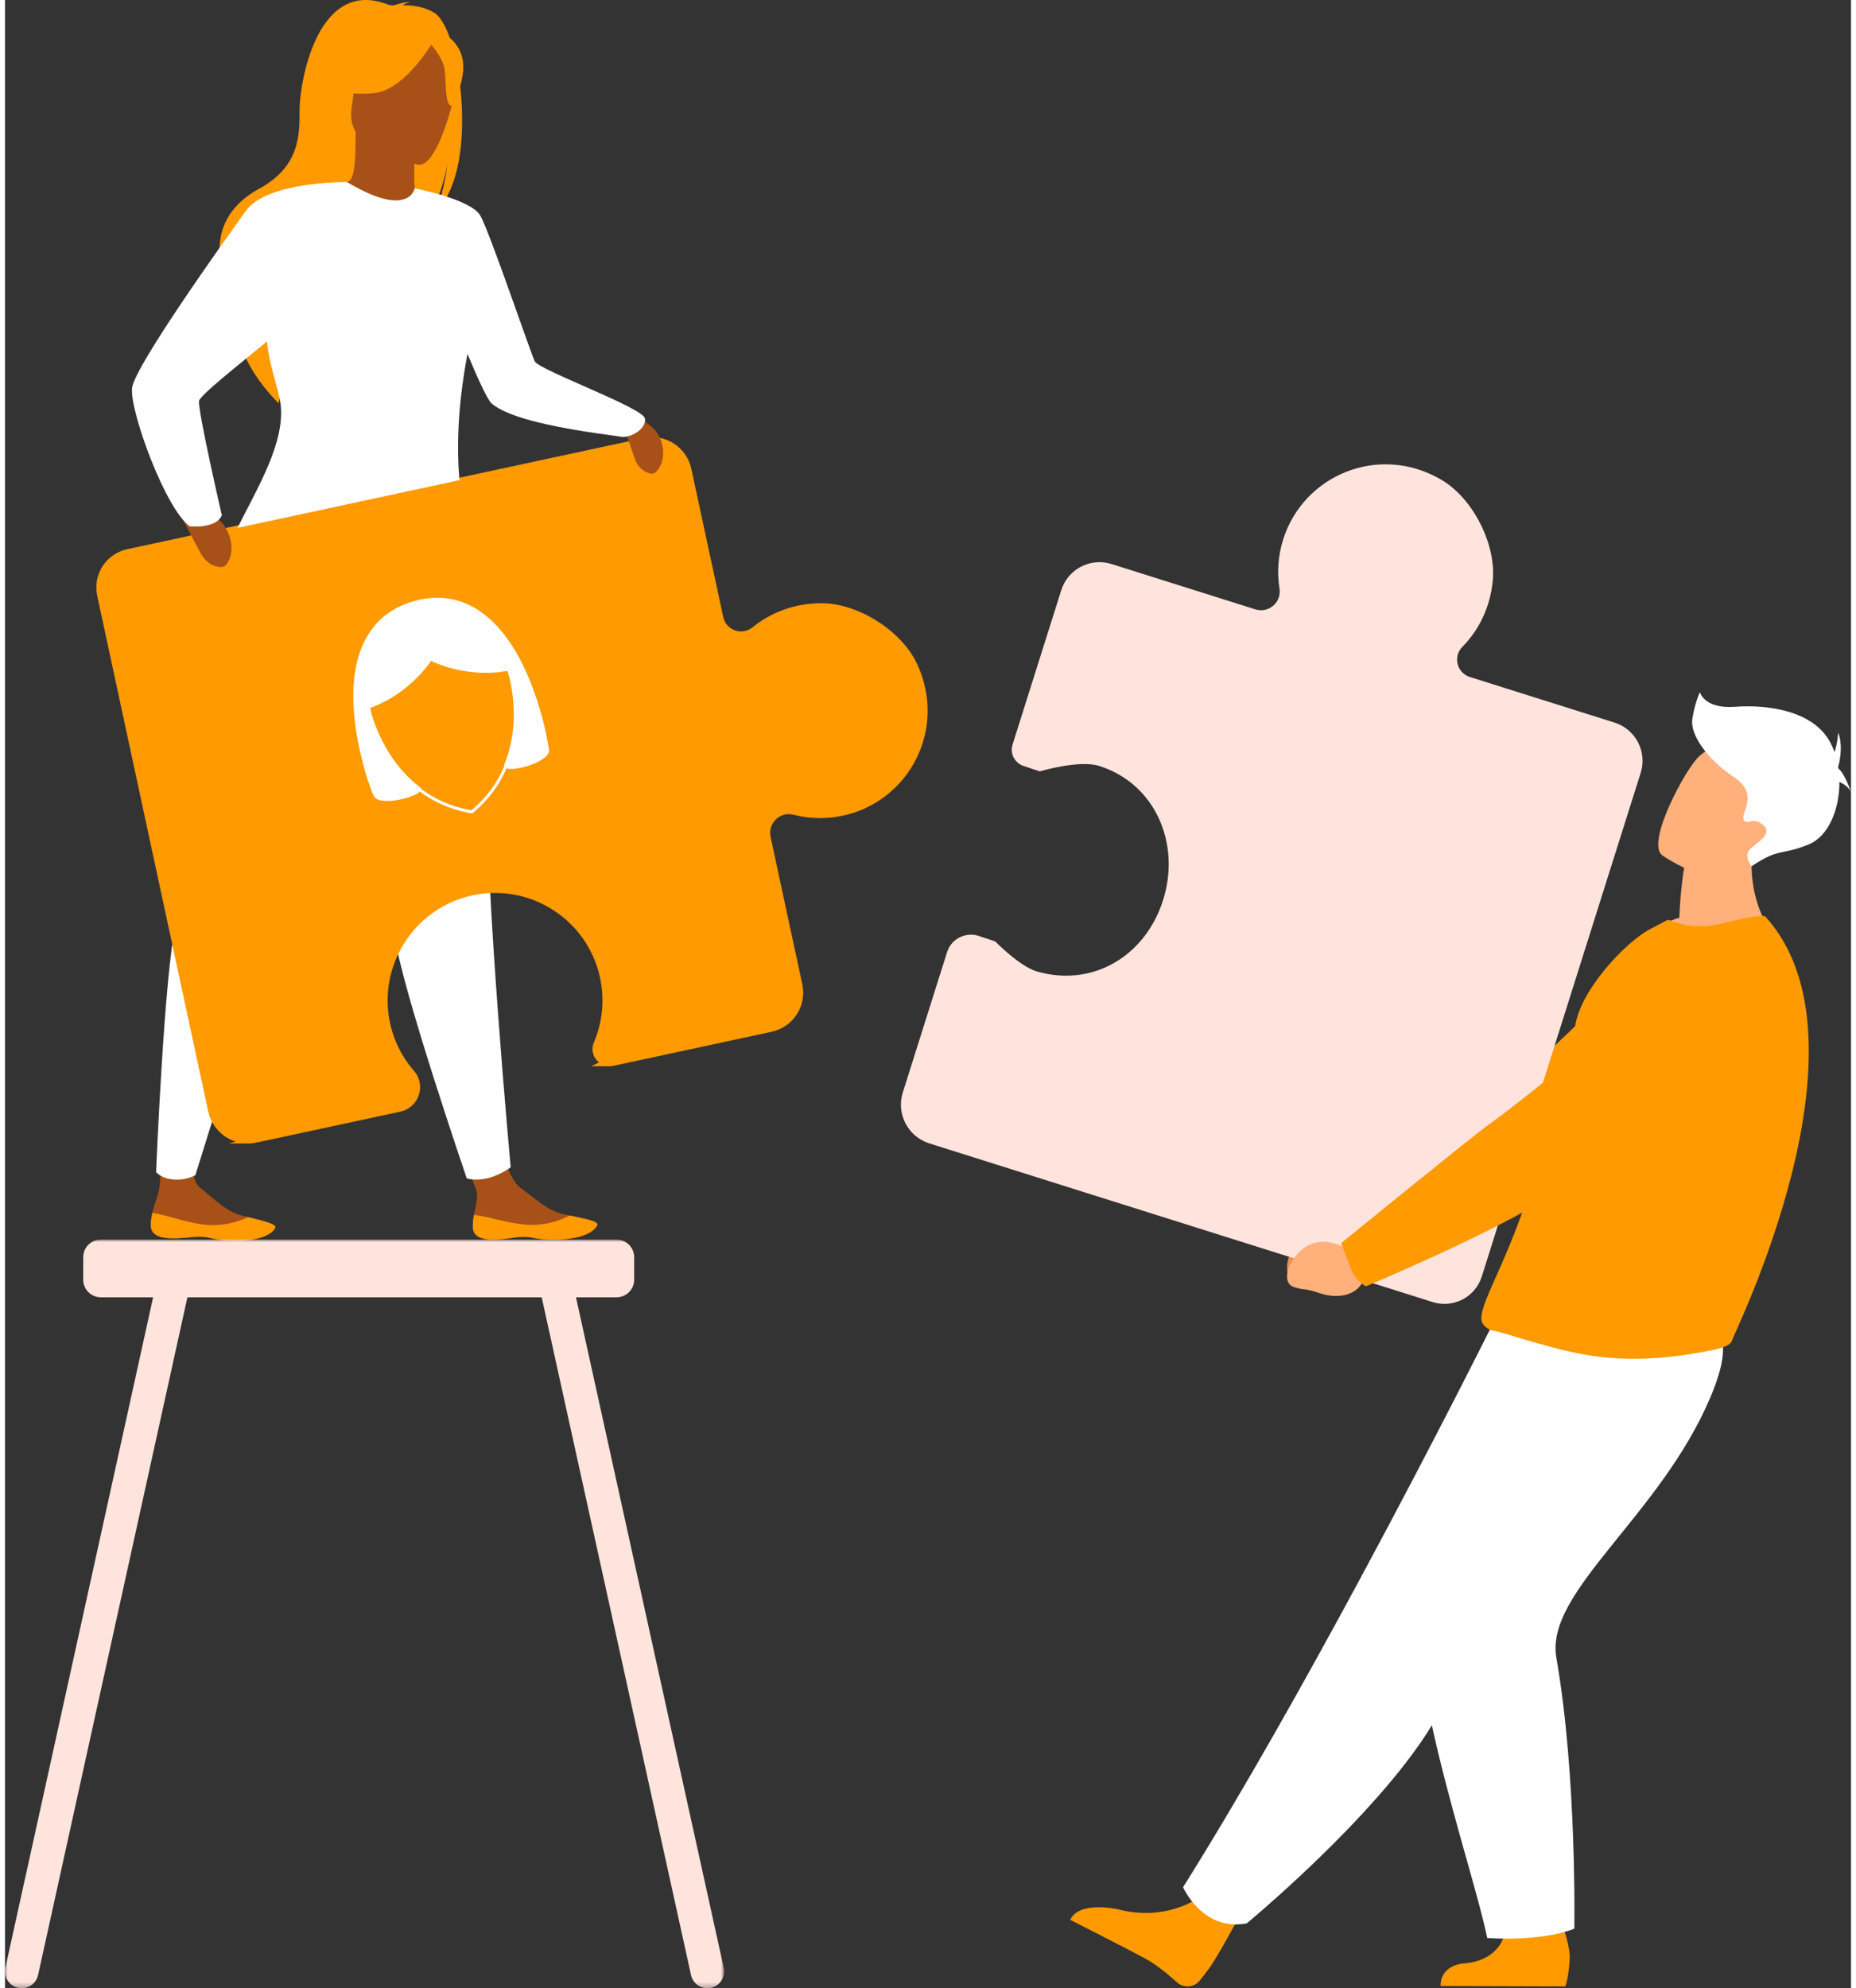 <?xml version="1.0" encoding="UTF-8"?>
<svg width="282px" height="302px" viewBox="0 0 352 379" version="1.1" xmlns="http://www.w3.org/2000/svg" xmlns:xlink="http://www.w3.org/1999/xlink">
    <rect x="0" y="0" width="352" height="379" fill="#333333" stroke="none"/>
    <title>Group 64</title>
    <defs>
        <polygon id="path-1" points="0 0 137.123 0 137.123 142.704 0 142.704"></polygon>
    </defs>
    <g id="Page-1" stroke="none" stroke-width="1" fill="none" fill-rule="evenodd">
        <g id="PAGES-PARTENAIRES-INITIALE" transform="translate(-1112, -175)">
            <g id="Group-64" transform="translate(1112, 175)">
                <path d="M89.23,234.171 C89.493,236.627 92.97,236.538 96.9,235.95 C100.83,235.361 99.814,236.394 105.34,236.287 C110.866,236.18 112.709,234.293 112.95,233.495 C113.165,232.788 110.486,232.287 107.616,231.689 C107.256,231.615 106.893,231.537 106.531,231.458 C103.295,230.749 101.091,228.42 98.275,226.415 C95.608,224.517 93.811,215.815 93.811,215.815 L85.956,215.769 C85.956,215.769 88.424,223.638 89.71,226.375 C90.466,227.984 89.66,230.051 89.407,231.601 C89.271,232.444 89.137,233.306 89.23,234.171" id="Fill-1" fill="#A75118"></path>
                <path d="M96.9,235.95 C100.829,235.361 99.814,236.394 105.34,236.287 C110.866,236.18 112.709,234.293 112.95,233.495 C113.165,232.788 110.486,232.287 107.616,231.689 L107.584,231.742 C107.584,231.742 104.091,233.768 99.528,233.462 C95.808,233.214 91.974,231.793 89.407,231.601 C89.271,232.444 89.137,233.305 89.23,234.171 C89.493,236.627 92.97,236.538 96.9,235.95" id="Fill-3" fill="#FF9A00"></path>
                <path d="M27.817,233.782 C27.986,236.246 31.465,236.288 35.413,235.848 C39.363,235.408 38.309,236.401 43.835,236.503 C49.361,236.604 51.274,234.788 51.545,234 C51.787,233.301 49.127,232.699 46.283,231.994 C45.925,231.906 45.566,231.814 45.207,231.722 C42,230.892 39.885,228.481 37.147,226.372 C34.554,224.374 36.687,216.087 36.687,216.087 L30.726,213.274 C30.726,213.274 29.907,221.815 29.465,226.135 C29.284,227.904 28.402,229.681 28.09,231.22 C27.922,232.058 27.756,232.914 27.817,233.782" id="Fill-5" fill="#A75118"></path>
                <path d="M35.413,235.848 C39.362,235.408 38.309,236.401 43.835,236.503 C49.361,236.605 51.274,234.787 51.545,234 C51.787,233.3 49.128,232.699 46.283,231.994 L46.249,232.046 C46.249,232.046 42.682,233.939 38.133,233.461 C34.425,233.073 30.647,231.509 28.09,231.22 C27.923,232.058 27.756,232.914 27.817,233.781 C27.987,236.246 31.465,236.288 35.413,235.848" id="Fill-7" fill="#FF9A00"></path>
                <path d="M41.206,110.793 C41.206,110.793 39.555,118.782 37.901,159.297 C37.901,159.297 34.834,166.798 32.609,175.971 C30.385,185.143 28.815,223.417 28.815,223.417 C28.815,223.417 29.702,224.695 32.395,224.856 C34.594,224.989 36.305,224.025 36.305,224.025 C36.305,224.025 51.77,173.895 59.298,154.434 C66.826,134.972 71.237,107.182 71.237,107.182 L41.206,110.793 Z" id="Fill-9" fill="#FFFFFF"></path>
                <path d="M59.806,114.213 C59.806,114.213 61.025,122.279 73.51,160.861 C73.51,160.861 73.232,168.959 74.324,178.334 C75.415,187.709 88.053,224.62 88.053,224.62 C88.053,224.62 89.731,225.203 92.249,224.538 C94.59,223.921 96.425,222.514 96.425,222.514 C96.425,222.514 91.581,169.757 91.9,148.895 C92.218,128.032 86.728,100.435 86.728,100.435 L59.806,114.213 Z" id="Fill-11" fill="#FFFFFF"></path>
                <path d="M81.918,2.475 C79.961,1.23 77.553,0.985 75.86,1 C76.317,0.573 77.18,0.453 77.18,0.453 C76.14,0.245 73.752,1.166 73.752,1.166 C59.47,-5.169 56.109,16.144 56.166,21.138 C56.221,26.13 55.972,31.862 48.478,35.964 C33.735,44.034 45.037,59.973 45.037,59.973 C42.382,67.583 52.207,76.905 52.207,76.905 C52.041,72.864 70.604,47.118 80.612,41.244 C83.145,37.892 84.29,31.803 84.377,31.323 C83.727,36.164 82.758,38.849 81.938,40.347 C90.521,33.21 87.104,5.773 81.918,2.475" id="Fill-13" fill="#FF9A00"></path>
                <path d="M78.807,38.487 C78.857,38.51 74.124,40.965 70.563,39.992 C67.214,39.08 65.026,34.74 65.071,34.73 C66.489,34.449 66.899,32.501 66.869,24.133 L67.51,24.259 L77.904,26.317 L78.291,26.392 C78.291,26.392 78.044,29.781 78.037,32.976 C78.034,33.652 78.044,34.318 78.07,34.941 C78.14,36.795 78.346,38.271 78.807,38.487" id="Fill-15" fill="#A75118"></path>
                <path d="M66.396,23.086 C66.396,23.086 63.235,18.094 62.476,13.826 C61.934,10.778 63.488,-0.517 74.846,1.109 C74.846,1.109 78.146,1.434 81.246,3.528 C83.713,5.192 87.272,8.785 83.292,18.642 L82.258,21.972 L66.396,23.086 Z" id="Fill-17" fill="#FF9A00"></path>
                <path d="M78.926,31.41 C78.926,31.41 64.774,29.541 66.075,20.752 C67.376,11.962 66.425,5.802 75.516,6.624 C84.606,7.446 85.861,11.059 86.142,14.098 C86.421,17.137 82.641,31.67 78.926,31.41" id="Fill-19" fill="#A75118"></path>
                <path d="M81.977,7.366 C81.977,7.366 76.575,17.1 70.415,17.742 C64.256,18.383 61.92,16.411 61.92,16.411 C61.92,16.411 67.009,13.476 68.893,7.312 C68.893,7.312 79.793,2.025 81.977,7.366" id="Fill-21" fill="#FF9A00"></path>
                <path d="M80.895,8.06 C80.895,8.06 83.438,10.792 83.808,13.134 C84.178,15.477 83.808,20.131 85.175,20.174 C85.175,20.174 89.132,13.601 86.45,9.149 C83.607,4.429 80.895,8.06 80.895,8.06" id="Fill-23" fill="#FF9A00"></path>
                <path d="M173.876,126.474 C170.907,120.19 162.654,114.99 155.699,114.987 C150.563,114.986 146.034,116.737 142.529,119.59 C140.524,121.221 137.501,120.146 136.958,117.62 L130.871,89.359 C129.983,85.239 125.921,82.616 121.797,83.504 L23.305,104.687 C19.276,105.554 16.713,109.52 17.579,113.546 L38.754,211.864 C39.36,214.675 41.423,216.797 43.982,217.612 L42.689,217.979 L46.513,217.979 L46.544,217.973 C47.011,217.96 47.484,217.906 47.959,217.804 L50.103,217.343 L75.381,211.906 C78.929,211.143 80.369,206.854 77.985,204.12 C75.682,201.479 74.026,198.208 73.32,194.503 C71.33,184.06 77.791,173.717 88.057,170.937 C99.477,167.845 111.01,174.969 113.467,186.38 C114.392,190.672 113.896,194.94 112.295,198.694 C111.673,200.152 112.188,201.667 113.255,202.53 L111.781,203.249 L115.197,203.247 C115.453,203.253 115.717,203.231 115.986,203.173 L146.169,196.682 C150.295,195.794 152.919,191.733 152.031,187.61 L145.982,159.523 C145.422,156.924 147.794,154.646 150.371,155.308 C153.35,156.073 156.549,156.177 159.761,155.486 C172.39,152.77 179.773,138.956 173.876,126.474" id="Fill-25" fill="#FF9A00"></path>
                <path d="M117.185,78.61 C117.185,78.61 123.328,79.616 124.938,83.608 C126.548,87.601 124.3,90.304 123.435,90.295 C122.569,90.286 120.912,89.647 120.135,87.576 C119.36,85.506 117.185,78.61 117.185,78.61" id="Fill-27" fill="#A75118"></path>
                <path d="M32.609,96.425 C32.609,96.425 39.506,96.416 41.987,100.489 C44.468,104.563 42.499,107.923 41.551,108.069 C40.604,108.215 38.677,107.816 37.455,105.693 C36.231,103.57 32.609,96.425 32.609,96.425" id="Fill-29" fill="#A75118"></path>
                <path d="M117.356,83.244 C116.744,83.113 114.071,82.799 110.671,82.264 C104.41,81.282 95.681,79.554 92.752,76.855 C91.959,76.121 90.111,72.089 88.19,67.465 C86.248,77.701 86.141,85.552 86.655,91.529 L44.335,100.631 C47.965,93.301 53.581,84.211 52.527,76.855 C52.137,74.127 50.642,70.385 50.083,66.182 C50.035,65.82 49.996,65.458 49.963,65.091 C44.029,69.974 37.172,75.361 37.008,76.438 C36.735,78.244 41.356,98.237 41.356,98.237 C40.208,100.876 35.225,100.321 35.225,100.321 C30.554,96.989 23.686,78.103 24.237,73.92 C24.786,69.735 41.815,45.892 45.936,40.194 C50.008,34.563 64.871,34.704 65.229,34.706 L65.232,34.706 L65.236,34.706 C77.057,41.798 78.122,35.904 78.122,35.904 C78.122,35.904 88.787,37.931 90.62,41.078 C92.454,44.227 100.49,68.1 101.059,68.942 C102.249,70.699 121.678,77.734 122.026,79.771 C122.379,81.807 119.097,83.613 117.356,83.244" id="Fill-31" fill="#FFFFFF"></path>
                <g id="Group-35" transform="translate(0, 236.296)">
                    <mask id="mask-2" fill="white">
                        <use xlink:href="#path-1"></use>
                    </mask>
                    <g id="Clip-34"></g>
                    <path d="M137.048,138.814 L108.877,10.996 L116.631,10.996 C118.47,10.996 119.973,9.494 119.973,7.657 L119.973,3.34 C119.973,1.503 118.47,0 116.631,0 L18.264,0 C16.425,0 14.921,1.503 14.921,3.34 L14.921,7.657 C14.921,9.494 16.425,10.996 18.264,10.996 L28.247,10.996 L0.075,138.814 C-0.304,140.533 0.789,142.249 2.504,142.629 C4.218,143.008 5.931,141.913 6.309,140.195 L34.785,10.996 L102.338,10.996 L130.814,140.195 C131.193,141.913 132.905,143.008 134.62,142.629 C136.334,142.249 137.427,140.533 137.048,138.814" id="Fill-33" fill="#FFE4DD" mask="url(#mask-2)"></path>
                </g>
                <path d="M256.19,232.613 L253.504,234.793 C253.504,234.793 246.155,232.16 244.496,240.886 C244.496,240.886 244.055,244.605 246.412,244.612 C248.769,244.619 247.797,244.205 251.135,244.303 C254.473,244.401 257.24,242.642 257.729,239.935 L259.326,237.642 L256.19,232.613 Z" id="Fill-36" fill="#EA8E50"></path>
                <path d="M256.494,237.291 C254.351,235.055 254.523,233.403 254.523,233.403 C254.523,233.403 279.34,213.098 281.857,211.444 C283.572,210.317 301.848,194.126 310.391,184.254 C314.629,179.358 319.879,181.258 325.884,182.98 L330.83,184.398 C336.802,186.11 338.355,194.457 333.455,198.513 C319.655,209.935 296.698,222.784 292.403,225.483 C281.739,232.187 260.866,240.152 260.866,240.152 C260.866,240.152 258.334,239.212 256.494,237.291" id="Fill-38" fill="#FF9A00"></path>
                <path d="M227.45,361.828 C227.45,361.828 221.427,366.337 212.199,363.955 C212.199,363.955 204.758,362.26 203.126,365.968 C203.126,365.968 214.538,371.762 217.426,373.346 C219.602,374.54 221.873,376.425 223.479,377.882 C224.749,379.035 226.728,378.879 227.812,377.548 C228.314,376.931 228.888,376.196 229.518,375.344 C231.277,372.961 235.377,365.265 235.377,365.265 L227.45,361.828 Z" id="Fill-40" fill="#FF9A00"></path>
                <path d="M224.637,359.746 C224.637,359.746 228.305,368.196 236.77,366.643 C236.77,366.643 254.044,352.387 265.893,337.577 C269.741,332.768 273.018,327.9 274.944,323.445 C282.801,305.265 304.008,278.151 317.492,264.408 L283.756,252.213 C283.756,252.213 272.951,273.935 258.574,300.616 C248.212,319.84 235.999,341.64 224.637,359.746" id="Fill-42" fill="#FFFFFF"></path>
                <path d="M286.237,366.622 C286.237,366.622 286.605,373.365 278.425,374.264 C278.425,374.264 273.751,374.289 273.737,378.58 L297.511,378.656 C297.511,378.656 298.202,376.924 298.369,373.217 C298.497,370.369 295.607,362.926 295.607,362.926 L286.237,366.622 Z" id="Fill-44" fill="#FF9A00"></path>
                <path d="M294.822,252.213 C294.822,252.213 279.793,268.715 270.253,298.447 C265.063,314.623 279.767,355.293 282.633,369.423 C282.633,369.423 292.497,370.26 299.242,367.654 C299.242,367.654 299.754,338.468 295.81,315.973 C293.602,303.384 315.598,289.049 325.209,266.301 C331.747,250.826 323.793,251.088 314.017,250.717 L294.822,252.213 Z" id="Fill-46" fill="#FFFFFF"></path>
                <path d="M312.17,178.588 C320.533,183.306 337.65,178.955 337.65,178.955 C337.65,178.955 330.698,171.013 333.857,158.222 L327.292,161.554 L320.24,165.133 C320.24,165.133 319.784,167.392 319.467,171.449 C319.387,172.494 319.314,173.661 319.264,174.936 C314.971,176.237 312.17,178.588 312.17,178.588" id="Fill-48" fill="#FFB07B"></path>
                <path d="M281.51,251.36 C281.51,252.829 283.203,253.532 283.562,253.603 C286.935,254.219 296.351,257.88 304.834,258.719 C311.977,259.467 318.609,258.757 325.895,257.295 C326.86,257.101 329.124,256.491 329.285,255.568 C329.486,254.559 357.387,198.728 335.697,174.745 C335.188,174.182 330.906,175.195 326.991,176.125 C323.375,176.981 320.058,176.503 317.096,175.316 L313.425,177.247 C308.915,179.758 300.383,188.679 299.385,195.679 C298.878,199.239 296.841,201.875 296.251,205.006 C296.032,206.165 295.809,207.296 295.581,208.399 C295.137,210.561 294.679,212.619 294.207,214.577 C292.932,219.871 291.585,224.429 290.263,228.366 C288.856,232.547 287.476,236.024 286.243,238.932 C284.644,242.705 283.292,245.523 282.448,247.682 C281.852,249.202 281.51,250.393 281.51,251.36" id="Fill-50" fill="#FF9A00"></path>
                <path d="M171.197,208.245 L179.633,181.511 C180.453,178.916 183.141,177.686 185.488,178.347 L185.495,178.348 C185.62,178.384 185.743,178.427 185.866,178.472 L188.824,179.46 C188.824,179.46 193.455,184.226 196.78,185.187 C206.998,188.142 216.697,182.699 220.425,172.744 C224.571,161.671 219.76,149.511 208.622,146.001 C204.811,144.8 197.31,147.038 197.31,147.038 L194.3,146.039 C192.664,145.542 191.541,143.778 192.125,141.927 L201.411,112.503 C202.68,108.481 206.971,106.248 210.996,107.517 L238.415,116.158 C240.952,116.957 243.443,114.81 243.024,112.185 C242.541,109.149 242.736,105.957 243.724,102.826 C247.609,90.514 262.061,84.458 273.947,91.491 C279.931,95.032 284.342,103.729 283.694,110.648 C283.216,115.758 281.048,120.102 277.878,123.323 C276.066,125.165 276.856,128.273 279.321,129.05 L306.909,137.744 C310.932,139.012 313.165,143.299 311.896,147.318 L281.595,243.336 C280.355,247.264 276.164,249.444 272.234,248.205 L176.256,217.957 C172.175,216.671 169.91,212.323 171.197,208.245" id="Fill-52" fill="#FFE4DD"></path>
                <path d="M259.405,236.936 L256.001,238.183 C256.001,238.183 249.185,233.367 244.942,241.2 C244.942,241.2 243.407,244.621 245.836,245.364 C248.267,246.107 247.383,245.408 250.798,246.544 C254.213,247.681 257.577,246.862 258.867,244.424 L261.18,242.728 L259.405,236.936 Z" id="Fill-54" fill="#FFB07B"></path>
                <path d="M256.604,241.745 C255.345,238.464 254.77,236.979 254.77,236.979 C254.77,236.979 280.487,216.031 283.108,214.234 C284.894,213.01 302.67,199.731 311.337,189.383 C315.637,184.249 322.415,181.903 328.971,183.276 L334.369,184.408 C340.888,185.774 343.007,194.019 337.949,198.351 C323.707,210.552 299.687,224.704 295.208,227.646 C284.09,234.954 259.498,245.192 259.498,245.192 C259.498,245.192 257.592,244.323 256.604,241.745" id="Fill-56" fill="#FF9A00"></path>
                <path d="M315.964,163.013 C315.964,163.013 328.423,171.948 333.871,164.108 C339.32,156.27 344.597,152.143 336.873,146.108 C329.148,140.072 325.507,141.979 323.052,144.153 C320.596,146.328 312.864,160.487 315.964,163.013" id="Fill-58" fill="#FFB07B"></path>
                <path d="M321.736,137.074 C322.183,134.06 323.187,131.94 323.187,131.94 C323.187,131.94 323.97,135.176 329.888,134.73 C335.807,134.284 345.188,135.312 348.315,142.051 C348.513,142.48 348.691,142.922 348.848,143.373 C349.415,141.879 349.551,139.64 349.551,139.64 C350.676,142.541 349.551,146.171 349.551,146.171 C349.568,146.277 349.582,146.383 349.597,146.489 C350.903,147.593 352,151.023 352,151.023 C351.606,150.067 350.644,149.442 349.787,149.057 C349.814,154.302 347.686,159.429 343.95,160.956 C338.487,163.187 338.531,161.485 333.036,165.126 C333.036,165.126 331.563,163.299 332.568,162.071 C333.574,160.844 337.37,159.059 335.248,157.273 C333.126,155.487 332.345,157.496 331.563,156.268 C330.781,155.041 334.69,151.469 329.665,148.122 C324.639,144.774 321.289,140.086 321.736,137.074" id="Fill-60" fill="#FFFFFF"></path>
                <path d="M89.235,154.205 L88.941,154.457 L88.56,154.387 C85.141,153.759 82.034,152.4 79.319,150.355 C79.293,150.243 79.221,150.136 79.088,150.034 C76.923,148.378 75.012,146.276 73.41,143.788 C70.695,139.57 69.809,135.722 69.772,135.561 L69.634,134.945 L70.277,134.699 C73.717,133.381 76.4,131.243 78.046,129.681 C79.808,128.009 80.81,126.595 80.853,126.534 L81.245,125.97 L81.87,126.262 C82.037,126.338 83.562,127.021 85.876,127.569 C88.083,128.091 91.479,128.589 95.117,127.996 L95.797,127.886 L95.987,128.488 C96.037,128.646 97.209,132.417 96.987,137.426 C96.856,140.382 96.265,143.159 95.227,145.68 C95.162,145.836 95.154,145.969 95.184,146.083 C93.869,149.211 91.87,151.945 89.235,154.205 M102.468,136.889 C101.332,132.687 99.927,128.969 98.273,125.815 C93.475,116.667 86.59,112.263 78.156,114.539 C69.817,116.789 66.074,123.919 66.438,134.052 C66.568,137.701 67.231,141.74 68.404,146.08 C68.919,147.988 69.527,149.826 70.213,151.581 C70.238,151.567 70.261,151.552 70.286,151.538 C70.29,151.557 70.292,151.577 70.296,151.596 C70.871,153.72 77.753,152.291 79.102,150.896 C81.857,152.944 85.001,154.31 88.457,154.944 L89.104,155.063 L89.605,154.635 C92.26,152.358 94.283,149.609 95.632,146.47 C97.434,147.073 103.856,145.11 103.744,143.025 C103.737,142.877 103.719,142.73 103.68,142.588 L103.68,142.587 C103.388,140.715 102.986,138.809 102.468,136.889" id="Fill-62" fill="#FFFFFF"></path>
            </g>
        </g>
    </g>
</svg>